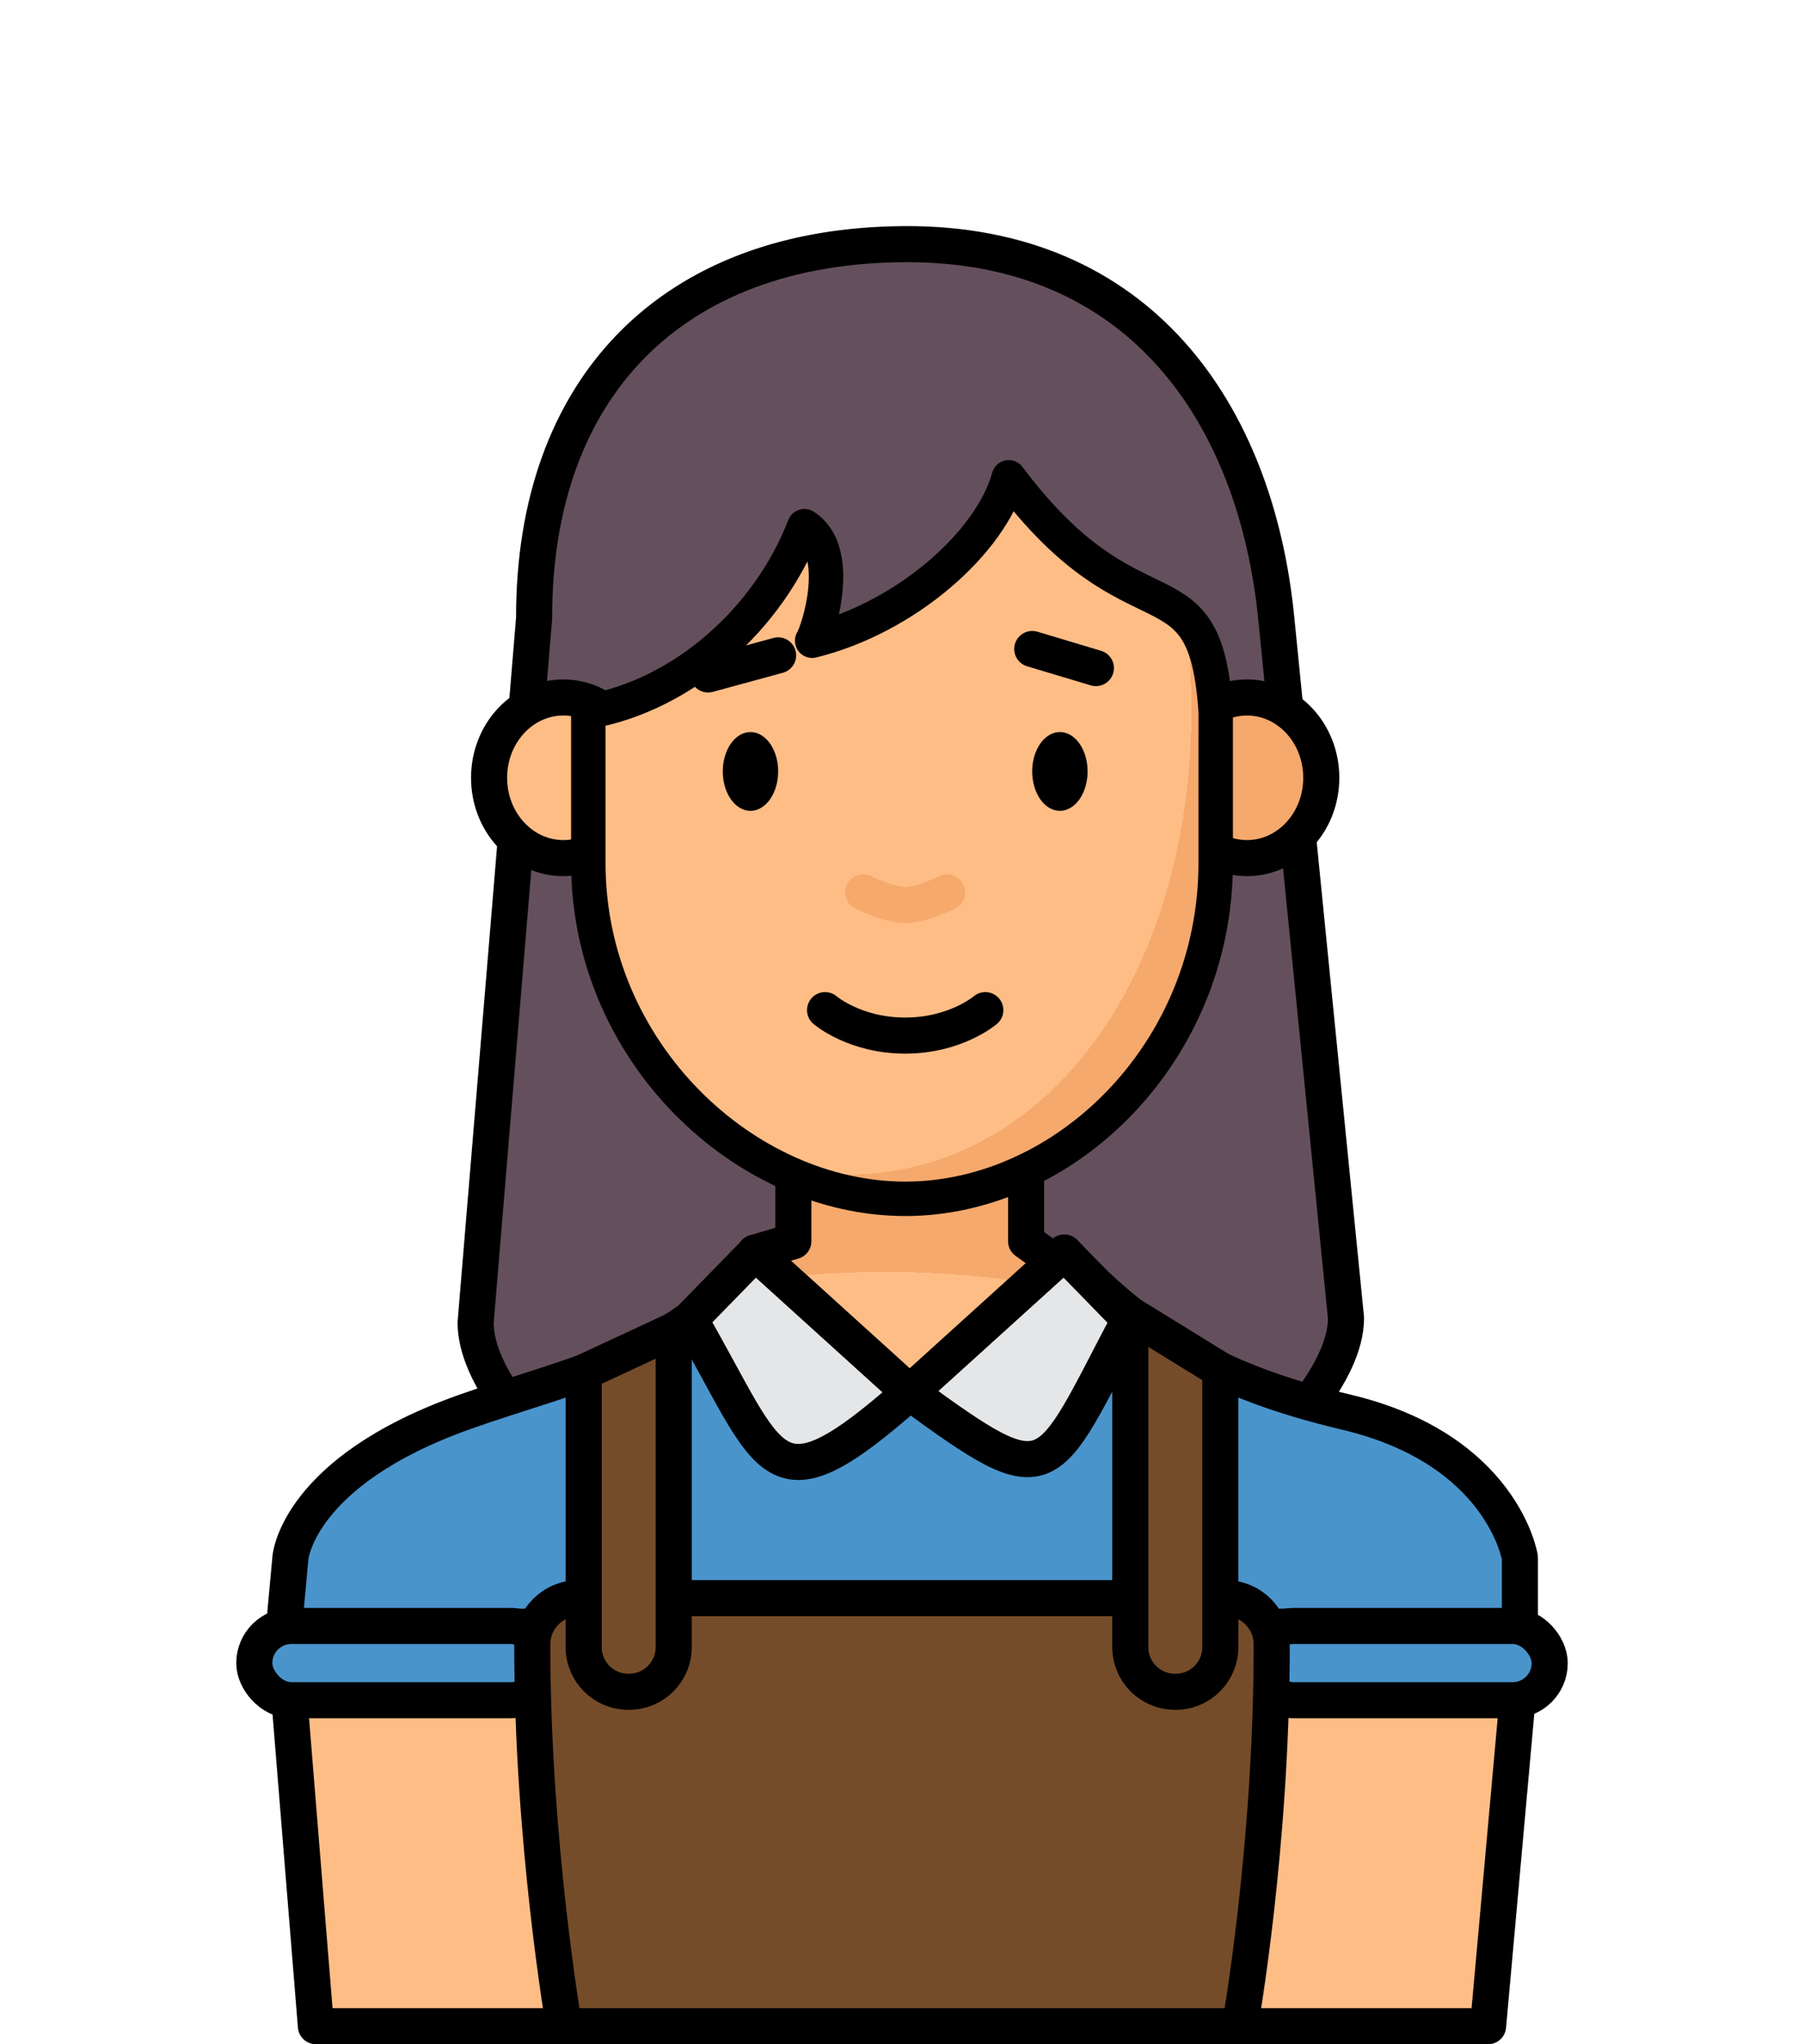 <?xml version="1.0" encoding="UTF-8" standalone="no"?>
<svg
   xmlns:dc="http://purl.org/dc/elements/1.1/"
   xmlns:cc="http://creativecommons.org/ns#"
   xmlns:rdf="http://www.w3.org/1999/02/22-rdf-syntax-ns#"
   xmlns:svg="http://www.w3.org/2000/svg"
   xmlns="http://www.w3.org/2000/svg"
   xmlns:xlink="http://www.w3.org/1999/xlink"
   xmlns:sodipodi="http://sodipodi.sourceforge.net/DTD/sodipodi-0.dtd"
   xmlns:inkscape="http://www.inkscape.org/namespaces/inkscape"
   width="150mm"
   height="170mm"
   viewBox="0 0 150 170"
   version="1.1"
   id="svg3147"
   inkscape:version="1.0 (4035a4fb49, 2020-05-01)"
   sodipodi:docname="florist-f.svg">
  <defs
     id="defs3141">
    <pattern
       patternUnits="userSpaceOnUse"
       width="8.713"
       height="7.611"
       patternTransform="translate(-2054.333,1959.279)"
       id="carreau-pt">
      <rect
         style="fill:#800000;fill-opacity:1;stroke:none;stroke-width:1.086;stroke-linecap:round;stroke-linejoin:round;stroke-miterlimit:4;stroke-dasharray:none;stop-color:#000000"
         id="rect119919"
         width="8.713"
         height="7.611"
         x="-2.2737368e-13"
         y="6.2746067e-06" />
      <path
         style="fill:#800000;stroke:#c11a1a;stroke-width:1.81;stroke-linecap:butt;stroke-linejoin:miter;stroke-miterlimit:4;stroke-dasharray:none;stroke-opacity:1"
         d="M 3.075,7.611 V 0"
         id="path119921" />
      <path
         style="fill:#c11a1a;fill-opacity:1;stroke:#c11a1a;stroke-width:1.81;stroke-linecap:butt;stroke-linejoin:miter;stroke-miterlimit:4;stroke-dasharray:none;stroke-opacity:1"
         d="M 1.3287401e-5,4.79 H 8.713"
         id="path119923" />
    </pattern>
    <pattern
       patternUnits="userSpaceOnUse"
       width="85"
       height="85"
       patternTransform="translate(-1862,1832)"
       id="pattern115842">
      <rect
         style="fill:#800000;fill-opacity:1;stroke:none;stroke-width:11.339;stroke-linecap:round;stroke-linejoin:round;stroke-miterlimit:4;stroke-dasharray:none;stop-color:#000000"
         id="rect104700"
         width="85"
         height="85"
         x="3.4178149e-05"
         y="0" />
      <path
         style="fill:#800000;stroke:#c11a1a;stroke-width:18.898;stroke-linecap:butt;stroke-linejoin:miter;stroke-miterlimit:4;stroke-dasharray:none;stroke-opacity:1"
         d="M 30,85 V 1.0187008e-5"
         id="path104779" />
      <path
         style="fill:#c11a1a;fill-opacity:1;stroke:#c11a1a;stroke-width:18.898;stroke-linecap:butt;stroke-linejoin:miter;stroke-miterlimit:4;stroke-dasharray:none;stroke-opacity:1"
         d="M 0,53.5 H 85"
         id="path107256" />
    </pattern>
    <radialGradient
       gradientUnits="userSpaceOnUse"
       gradientTransform="matrix(0.331,0.003,-0.002,0.192,222.312,607.775)"
       r="195.663"
       fy="602.332"
       fx="-391.231"
       cy="602.332"
       cx="-391.231"
       id="radialGradient23876-7-7-4-4"
       xlink:href="#linearGradient853"
       inkscape:collect="always" />
    <linearGradient
       id="linearGradient853"
       inkscape:collect="always">
      <stop
         id="stop849"
         offset="0"
         style="stop-color:#ffbd86;stop-opacity:1;" />
      <stop
         style="stop-color:#ffbd86;stop-opacity:1"
         offset="0.707"
         id="stop859" />
      <stop
         style="stop-color:#f6a96c;stop-opacity:1"
         offset="0.707"
         id="stop857" />
      <stop
         id="stop851"
         offset="1"
         style="stop-color:#f6a96c;stop-opacity:1" />
    </linearGradient>
    <radialGradient
       gradientUnits="userSpaceOnUse"
       gradientTransform="matrix(1.545,-0.27,0.454,2.159,346.905,271.878)"
       r="29.964"
       fy="144.489"
       fx="-213.612"
       cy="144.489"
       cx="-213.612"
       id="radialGradient1872-12-2-0-1"
       xlink:href="#linearGradient853"
       inkscape:collect="always" />
  </defs>
  <sodipodi:namedview
     inkscape:snap-smooth-nodes="true"
     inkscape:object-paths="true"
     id="base"
     pagecolor="#ffffff"
     bordercolor="#666666"
     borderopacity="1.0"
     inkscape:pageopacity="0.0"
     inkscape:pageshadow="2"
     inkscape:zoom="0.7"
     inkscape:cx="102.76811"
     inkscape:cy="362.72403"
     inkscape:document-units="mm"
     inkscape:current-layer="layer1"
     inkscape:document-rotation="0"
     showgrid="false"
     inkscape:window-width="1920"
     inkscape:window-height="1017"
     inkscape:window-x="-8"
     inkscape:window-y="-8"
     inkscape:window-maximized="1" />
  <g
     inkscape:label="Calque 1"
     inkscape:groupmode="layer"
     id="layer1">
    <g
       transform="translate(-17.524,-589.913)"
       id="g3039"
       style="mix-blend-mode:normal">
      <path
         sodipodi:nodetypes="zszzzcz"
         d="m 92.789,610.216 c 19.41,-0.08 29.145,13.957 30.854,31.104 l 5.8,58.207 c 0,8.616 -19.561,23.963 -36.654,23.963 -17.093,0 -35.718,-14.973 -35.718,-23.589 L 61.935,641.32 c -0.041,-19.155 11.444,-31.024 30.854,-31.104 z"
         style="fill:#64505c;fill-opacity:1;stroke:#000000;stroke-width:3;stroke-linecap:round;stroke-linejoin:round;stop-color:#000000"
         id="rect59634-2-4-3" />
      <path
         sodipodi:nodetypes="ccccccsccc"
         d="m 80.315,694.078 c -5.824,8.507 -14.888,9.956 -24.19,13.267 -13.88,4.94 -14.451,12.097 -14.451,12.097 l -0.529,5.746 102.757,-2e-5 v -5.746 c 0,0 -1.43,-9.014 -14.45,-12.097 -10.082,-2.387 -16.719,-5.952 -23.435,-13.267 l -12.851,11.642 z"
         style="fill:#4a94cc;fill-opacity:1;stroke:#000000;stroke-width:3;stroke-linecap:round;stroke-linejoin:round;stroke-miterlimit:4;stroke-dasharray:none;stroke-opacity:1;stop-color:#000000"
         id="rect8920-5-2-82-1-4" />
      <path
         id="path71766-3-9-4-6"
         d="m 93.167,705.72 c -11.622,10.244 -11.298,6.004 -18.274,-6.079 l 5.423,-5.563 z"
         style="fill:#e5e6e7;fill-opacity:1;stroke:#000000;stroke-width:3;stroke-linecap:round;stroke-linejoin:round;stroke-miterlimit:4;stroke-dasharray:none;stroke-opacity:1"
         sodipodi:nodetypes="cccc" />
      <path
         id="path71766-8-1-7-1-6"
         d="m 111.441,699.641 c -7.122,13.497 -6.314,14.83 -18.274,6.079 l 12.851,-11.642 z"
         style="fill:#e5e6e7;fill-opacity:1;stroke:#000000;stroke-width:3;stroke-linecap:round;stroke-linejoin:round;stroke-miterlimit:4;stroke-dasharray:none;stroke-opacity:1"
         sodipodi:nodetypes="cccc" />
      <path
         id="rect3025-8-2"
         style="color:#000000;overflow:visible;fill:#ffbd86;fill-opacity:1;stroke:#000000;stroke-width:3;stroke-linecap:round;stroke-linejoin:round;stroke-miterlimit:4;stroke-dasharray:none;stroke-opacity:1;stop-color:#000000"
         d="m 41.408,728.991 h 102.494 l -2.646,29.421 -97.465,2e-5 z"
         sodipodi:nodetypes="ccccc" />
      <path
         sodipodi:nodetypes="cccccccc"
         d="m 83.49,678.808 v 14.325 l -3.175,0.944 12.851,11.642 12.018,-10.887 -2.342,-1.7 v -14.325 z"
         style="fill:url(#radialGradient23876-7-7-4-4);fill-opacity:1;stroke:#000000;stroke-width:3;stroke-linecap:round;stroke-linejoin:round;stroke-miterlimit:4;stroke-dasharray:none;stroke-opacity:1;stop-color:#000000"
         id="rect8920-7-7-90-4" />
      <g
         transform="translate(294.73,499.596)"
         id="g2217-2-2-8-1">
        <ellipse
           style="color:#000000;overflow:visible;fill:#ffbd86;fill-opacity:1;stroke:#000000;stroke-width:3;stroke-linecap:round;stroke-miterlimit:4;stroke-dasharray:none;stroke-opacity:1;stop-color:#000000"
           id="path861-2-0-1-1-3"
           cx="-230.364"
           cy="154.999"
           rx="6.176"
           ry="6.679" />
        <ellipse
           ry="6.679"
           rx="6.176"
           cy="154.999"
           cx="-173.52"
           id="path861-0-6-9-4-2-8"
           style="color:#000000;overflow:visible;fill:#f6a96c;fill-opacity:1;stroke:#000000;stroke-width:3;stroke-linecap:round;stroke-miterlimit:4;stroke-dasharray:none;stroke-opacity:1;stop-color:#000000" />
      </g>
      <path
         sodipodi:nodetypes="ccszscccc"
         d="m 101.402,629.607 c 10.612,14.183 16.332,6.129 17.205,19.497 v 12.569 c 0,15.769 -12.521,27.935 -25.818,27.935 -13.298,0 -26.348,-12.166 -26.348,-27.935 v -12.569 c 7.989,-1.425 15.008,-7.775 17.965,-15.435 3.296,2.083 1.159,8.732 0.647,9.528 7.818,-1.926 14.865,-8.183 16.349,-13.59 z"
         style="fill:url(#radialGradient1872-12-2-0-1);stroke:#000000;stroke-width:2.863;stroke-linecap:round;stroke-linejoin:round;stop-color:#000000"
         id="rect1621-2-7-83-3" />
      <path
         sodipodi:nodetypes="czc"
         id="path2252-02-0-8-2"
         d="m 86.127,673.916 c 0,0 2.461,2.117 6.662,2.117 4.201,0 6.662,-2.117 6.662,-2.117"
         style="fill:none;stroke:#000000;stroke-width:3;stroke-linecap:round;stroke-linejoin:miter;stroke-miterlimit:4;stroke-dasharray:none;stroke-opacity:1" />
      <path
         sodipodi:nodetypes="czc"
         id="path2252-4-3-8-2-8"
         d="m 89.302,664.12 c 0,0 2.103,1.058 3.487,1.058 1.384,0 3.487,-1.058 3.487,-1.058"
         style="fill:#000000;fill-opacity:0;stroke:#f6a96c;stroke-width:3;stroke-linecap:round;stroke-linejoin:miter;stroke-miterlimit:4;stroke-dasharray:none;stroke-opacity:1" />
      <g
         transform="translate(302.525,512.917)"
         id="g2407-9-6-0-8">
        <path
           d="m -220.299,141.149 a 2.301,3.274 0 0 1 -2.279,3.274 2.301,3.274 0 0 1 -2.323,-3.21 2.301,3.274 0 0 1 2.234,-3.336 2.301,3.274 0 0 1 2.367,3.145"
           style="color:#000000;overflow:visible;fill:#000000;fill-opacity:1;stroke:none;stroke-width:3;stroke-linecap:round;stroke-linejoin:round;stroke-miterlimit:4;stroke-dasharray:none;stroke-opacity:1;stop-color:#000000"
           id="path984-6-7-6-4-4"
           sodipodi:type="arc"
           sodipodi:cx="-222.59987"
           sodipodi:cy="141.14864"
           sodipodi:rx="2.3012009"
           sodipodi:ry="3.2740517"
           sodipodi:start="0"
           sodipodi:end="6.2442187"
           sodipodi:open="true"
           sodipodi:arc-type="arc" />
        <path
           d="m -194.571,141.149 a 2.301,3.274 0 0 1 -2.279,3.274 2.301,3.274 0 0 1 -2.323,-3.21 2.301,3.274 0 0 1 2.234,-3.336 2.301,3.274 0 0 1 2.367,3.145"
           sodipodi:arc-type="arc"
           sodipodi:open="true"
           sodipodi:end="6.2442187"
           sodipodi:start="0"
           sodipodi:ry="3.2740517"
           sodipodi:rx="2.3012009"
           sodipodi:cy="141.14864"
           sodipodi:cx="-196.87254"
           sodipodi:type="arc"
           id="path984-3-2-83-3-6-7"
           style="color:#000000;overflow:visible;fill:#000000;fill-opacity:1;stroke:none;stroke-width:3;stroke-linecap:round;stroke-linejoin:round;stroke-miterlimit:4;stroke-dasharray:none;stroke-opacity:1;stop-color:#000000" />
      </g>
      <g
         transform="translate(289.226,528.812)"
         id="g66903-7-9-4-5">
        <path
           sodipodi:nodetypes="cc"
           id="path66722-7-7-76-8"
           d="m -185.872,115.072 5.292,1.587"
           style="fill:none;stroke:#000000;stroke-width:3;stroke-linecap:round;stroke-linejoin:round;stroke-miterlimit:4;stroke-dasharray:none;stroke-opacity:1" />
        <path
           sodipodi:nodetypes="cc"
           id="path66722-1-0-3-9-9"
           d="m -212.824,117.189 5.821,-1.587"
           style="fill:none;stroke:#000000;stroke-width:3;stroke-linecap:round;stroke-linejoin:round;stroke-miterlimit:4;stroke-dasharray:none;stroke-opacity:1" />
      </g>
      <rect
         style="color:#000000;overflow:visible;fill:#4a94cc;fill-opacity:1;stroke:#000000;stroke-width:3;stroke-linecap:round;stroke-linejoin:round;stroke-miterlimit:4;stroke-dasharray:none;stroke-opacity:1;stop-color:#000000"
         id="rect2959"
         width="24.374"
         height="6.179"
         x="38.668"
         y="725.128"
         ry="3.089" />
      <rect
         ry="3.089"
         y="725.128"
         x="122.007"
         height="6.179"
         width="24.374"
         id="rect2959-2"
         style="color:#000000;overflow:visible;fill:#4a94cc;fill-opacity:1;stroke:#000000;stroke-width:3;stroke-linecap:round;stroke-linejoin:round;stroke-miterlimit:4;stroke-dasharray:none;stroke-opacity:1;stop-color:#000000" />
      <path
         id="rect2957"
         style="color:#000000;overflow:visible;fill:#754c29;fill-opacity:1;stroke:#000000;stroke-width:3;stroke-linecap:round;stroke-linejoin:round;stroke-miterlimit:4;stroke-dasharray:none;stroke-opacity:1;stop-color:#000000"
         d="m 65.644,722.813 h 53.759 c 2.14,0 3.864,1.723 3.864,3.864 0,16.975 -2.646,31.737 -2.646,31.737 l -56.195,2e-5 c 0,0 -2.646,-15.287 -2.646,-31.737 0,-2.14 1.723,-3.864 3.864,-3.864 z"
         sodipodi:nodetypes="sssccss" />
      <g
         id="g3010"
         transform="translate(0.482,1.587)"
         style="fill:#754c29;fill-opacity:1">
        <path
           id="rect2959-7"
           style="color:#000000;overflow:visible;fill:#754c29;fill-opacity:1;stroke:#000000;stroke-width:3;stroke-linecap:round;stroke-linejoin:round;stroke-miterlimit:4;stroke-dasharray:none;stroke-opacity:1;stop-color:#000000"
           transform="rotate(-90)"
           d="m -725.294,65.574 h 22.846 l 3.484,7.486 h -26.331 c -2.061,0 -3.72,-1.659 -3.72,-3.72 v -0.047 c 0,-2.061 1.659,-3.72 3.72,-3.72 z"
           sodipodi:nodetypes="sccssss" />
        <path
           id="rect2959-7-2"
           style="color:#000000;overflow:visible;fill:#754c29;fill-opacity:1;stroke:#000000;stroke-width:3;stroke-linecap:round;stroke-linejoin:round;stroke-miterlimit:4;stroke-dasharray:none;stroke-opacity:1;stop-color:#000000"
           transform="rotate(-90)"
           d="m -725.294,111.024 h 27.65 l -4.619,7.486 h -23.032 c -2.061,0 -3.72,-1.659 -3.72,-3.72 v -0.047 c 0,-2.061 1.659,-3.72 3.72,-3.72 z"
           sodipodi:nodetypes="sccssss" />
      </g>
    </g>
  </g>
</svg>
